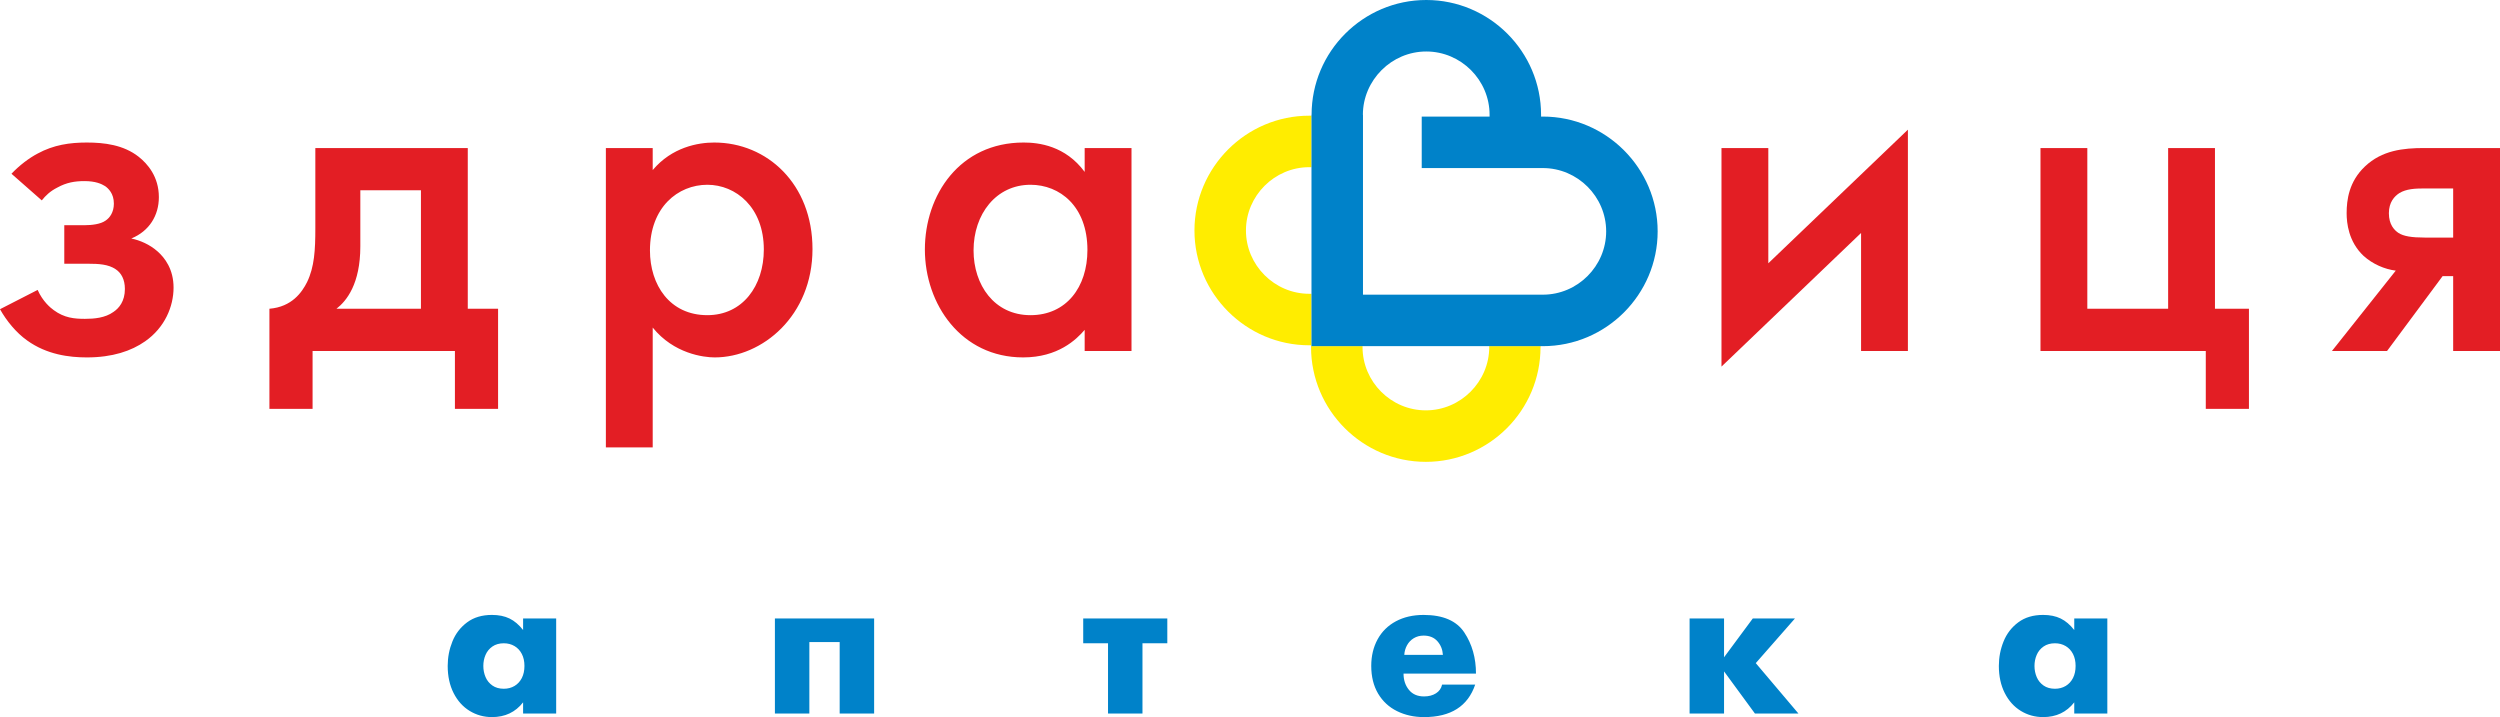 <?xml version="1.0" encoding="UTF-8"?>
<!DOCTYPE svg PUBLIC "-//W3C//DTD SVG 1.1//EN" "http://www.w3.org/Graphics/SVG/1.1/DTD/svg11.dtd">
<!-- Creator: CorelDRAW -->
<svg xmlns="http://www.w3.org/2000/svg" xml:space="preserve" width="145.649" height="41.778" version="1.1" style="shape-rendering:geometricPrecision; text-rendering:geometricPrecision; image-rendering:optimizeQuality; fill-rule:evenodd; clip-rule:evenodd"
viewBox="0 0 14251.2 4087.83"
 xmlns:xlink="http://www.w3.org/1999/xlink"
 xmlns:xodm="http://www.corel.com/coreldraw/odm/2003">
 <defs>
  <style type="text/css">
   <![CDATA[
    .fil0 {fill:#FFED00;fill-rule:nonzero}
    .fil3 {fill:#E31E24;fill-rule:nonzero}
    .fil1 {fill:#0082C9;fill-rule:nonzero}
    .fil2 {fill:#0082C9;fill-rule:nonzero}
   ]]>
  </style>
 </defs>
 <g id="Layer_x0020_1">
  <g id="_2260579796816">
   <path class="fil0" d="M7767.12 1973.28l0 5.1c0,99.06 40.65,189.26 106.11,254.72 65.47,65.48 155.63,106.14 254.67,106.14 99.14,0 189.31,-40.65 254.77,-106.1 65.84,-65.84 106.71,-156.08 106.71,-254.76l-0.57 0 0 -5.1 293.52 0 0 5.1 -0.58 0c-0.03,180.47 -73.39,344.13 -191.55,462.3 -118.51,118.51 -282.12,192.09 -462.23,192.09 -180.15,0 -343.77,-73.61 -462.29,-192.13 -118.5,-118.53 -192.09,-282.17 -192.09,-462.26l0 -10.12 -10.19 0c-180.01,0 -343.67,-73.63 -462.23,-192.19 -118.54,-118.53 -192.16,-282.14 -192.16,-462.23 0,-180.06 73.62,-343.7 192.14,-462.25 118.55,-118.53 282.19,-192.12 462.25,-192.12l12.7 0 0 293.52 -12.7 0c-99.03,0 -189.24,40.66 -254.71,106.13 -65.47,65.48 -106.15,155.66 -106.15,254.71 0,99.04 40.68,189.22 106.16,254.69 65.52,65.51 155.72,106.2 254.7,106.2l12.7 0 0 298.54 291 0z"/>
   <path class="fil1" d="M2981.89 3591.63l0 -66.04 188.54 0 0 542.04 -188.54 0 0 -63.97c-43.59,56.11 -102.88,84.18 -177.5,84.18 -46.19,0 -88.65,-11.79 -127.19,-35.34 -38.52,-23.58 -69.01,-57.43 -91.46,-101.75 -22.45,-44.34 -33.67,-95.76 -33.67,-154.69 0,-48.82 8.98,-95.2 26.94,-139.54 17.77,-44.32 45.82,-80.61 83.8,-108.84 37.96,-28.25 85.1,-42.28 141.58,-42.28 38.53,0 71.82,6.73 100.07,20.39 28.06,13.65 53.86,35.54 77.44,65.84zm-109.98 334.61c22.99,0 43.39,-5.42 61.35,-16.1 17.76,-10.66 31.6,-25.8 41.52,-45.25 9.91,-19.63 14.78,-42.46 14.78,-68.83 0,-26.01 -4.87,-48.63 -14.78,-67.9 -9.91,-19.45 -23.76,-34.42 -41.52,-45.08 -17.95,-10.66 -38.36,-16.1 -61.35,-16.1 -25.64,0 -47.33,6.18 -64.9,18.35 -17.77,12.33 -30.86,28.24 -39.29,48.06 -8.41,19.64 -12.52,40.58 -12.52,62.66 0,22.81 4.3,44.14 12.72,63.78 8.41,19.83 21.5,35.72 39.09,48.06 17.39,12.17 39.09,18.34 64.9,18.34zm1545.41 -400.64l565.61 0 0 542.04 -196.39 0 0 -407.37 -172.83 0 0 407.37 -196.4 0 0 -542.04zm1898.92 542.04l0 -400.64 -141.4 0 0 -141.4 479.37 0 0 141.4 -141.58 0 0 400.64 -196.39 0zm2093.05 -164.97c-41.89,123.44 -139.15,185.17 -291.78,185.17 -56.67,0 -107.91,-11.41 -153.74,-34.05 -45.83,-22.62 -81.74,-55.91 -107.93,-99.87 -25.98,-44.14 -39.08,-96.69 -39.08,-157.86 0,-56.68 11.97,-106.99 36.1,-151.31 24.14,-44.34 58.91,-78.56 103.99,-102.88 45.27,-24.31 98,-36.48 158.24,-36.48 110.91,0 188.35,33.48 232.49,100.45 44.14,66.77 66.2,144.94 66.2,233.97l-412.98 0c0,36.29 10.11,67.15 30.5,92.41 20.38,25.25 49.19,37.77 86.21,37.77 27.12,0 49.76,-5.98 68.27,-17.75 18.52,-11.79 30.13,-28.25 34.79,-49.58l188.72 0zm-404.18 -169.45l220.14 0c-1.86,-30.3 -12.15,-56.29 -31.24,-77.81 -19.07,-21.52 -45.25,-32.17 -78.92,-32.17 -20.95,0 -39.65,5.06 -56.11,14.96 -16.28,9.91 -29,23.38 -38.35,40.22 -9.17,16.82 -14.41,34.96 -15.53,54.79zm1626.39 334.42l0 -542.04 196.4 0 0 221.27 163.84 -221.27 240.34 0 -223.33 254.57 243.35 287.47 -248.02 0 -176.18 -240.33 0 240.33 -196.4 0zm2192.76 -476l0 -66.04 188.53 0 0 542.04 -188.53 0 0 -63.97c-43.59,56.11 -102.89,84.18 -177.51,84.18 -46.18,0 -88.65,-11.79 -127.18,-35.34 -38.52,-23.58 -69.02,-57.43 -91.47,-101.75 -22.44,-44.34 -33.66,-95.76 -33.66,-154.69 0,-48.82 8.97,-95.2 26.93,-139.54 17.78,-44.32 45.82,-80.61 83.8,-108.84 37.97,-28.25 85.11,-42.28 141.58,-42.28 38.54,0 71.82,6.73 100.07,20.39 28.06,13.65 53.86,35.54 77.45,65.84zm-109.98 334.61c22.99,0 43.39,-5.42 61.35,-16.1 17.76,-10.66 31.6,-25.8 41.52,-45.25 9.9,-19.63 14.77,-42.46 14.77,-68.83 0,-26.01 -4.87,-48.63 -14.77,-67.9 -9.91,-19.45 -23.76,-34.42 -41.52,-45.08 -17.95,-10.66 -38.36,-16.1 -61.35,-16.1 -25.64,0 -47.33,6.18 -64.91,18.35 -17.77,12.33 -30.85,28.24 -39.29,48.06 -8.41,19.64 -12.51,40.58 -12.51,62.66 0,22.81 4.29,44.14 12.72,63.78 8.41,19.83 21.5,35.72 39.08,48.06 17.4,12.17 39.09,18.34 64.91,18.34z"/>
   <path class="fil2" d="M8491.34 664.5l0 -10.14c0,-99.05 -40.65,-189.25 -106.11,-254.72 -65.47,-65.47 -155.63,-106.13 -254.67,-106.13 -99.14,0 -189.31,40.65 -254.77,106.09 -65.83,65.84 -106.7,156.08 -106.71,254.76l0.58 0 0 1025.4 1025.39 0c99.04,0 189.24,-40.67 254.71,-106.15 65.47,-65.48 106.15,-155.66 106.15,-254.71 0,-99.03 -40.68,-189.21 -106.16,-254.68 -65.51,-65.52 -155.71,-106.2 -254.7,-106.2l-690.59 0 0 -293.51 386.89 0zm293.52 -10.14l0 10.14 10.18 0c180.02,0 343.68,73.62 462.24,192.18 118.52,118.52 192.15,282.14 192.15,462.22 0,180.06 -73.61,343.71 -192.14,462.25 -118.53,118.54 -282.19,192.13 -462.25,192.13l-1318.91 0 0 -1318.91 0.58 0c0.02,-180.47 73.38,-344.12 191.54,-462.29 118.52,-118.52 282.13,-192.09 462.24,-192.09 180.15,0 343.77,73.61 462.28,192.12 118.51,118.53 192.1,282.18 192.1,462.26z"/>
   <path class="fil3" d="M238.18 1142.25c20.94,-26.17 47.11,-52.35 88.99,-73.29 52.35,-28.79 99.47,-36.64 154.43,-36.64 62.82,0 96.85,15.7 117.79,28.8 18.32,13.08 49.73,41.88 49.73,99.46 0,49.73 -23.55,81.14 -47.11,96.85 -28.79,20.94 -81.13,26.17 -115.17,26.17l-120.4 0 0 219.86 138.73 0c54.96,0 112.54,2.62 154.42,31.41 31.42,20.94 52.36,57.58 52.36,112.55 0,70.66 -34.03,109.93 -65.44,130.87 -47.11,34.03 -109.93,39.27 -162.28,39.27 -60.2,0 -117.79,-5.23 -177.99,-49.74 -18.32,-13.08 -62.82,-49.74 -91.6,-115.17l-214.64 109.93c36.64,65.44 91.61,133.49 154.43,177.98 112.55,81.14 240.8,96.85 340.27,96.85 146.57,0 253.89,-36.64 332.41,-91.61 112.54,-78.52 162.28,-198.92 162.28,-306.24 0,-104.7 -49.74,-170.14 -91.61,-206.78 -44.49,-39.26 -99.46,-62.82 -149.19,-73.29 102.07,-41.88 157.04,-130.87 157.04,-235.57 0,-117.79 -65.44,-191.07 -115.17,-230.34 -86.38,-68.05 -196.31,-81.13 -295.77,-81.13 -96.85,0 -188.46,13.08 -280.07,62.82 -49.74,26.17 -104.71,68.05 -149.2,115.17l172.75 151.81zm1559.37 -298.38l0 458.05c0,123.02 -5.23,219.87 -47.12,306.24 -28.79,57.58 -86.37,141.35 -214.63,151.82l0 570.6 246.03 0 0 -329.8 811.41 0 0 329.8 246.04 0 0 -570.6 -172.76 0 0 -916.11 -868.98 0zm602.01 916.11l-481.61 0c57.58,-44.5 136.1,-141.35 136.1,-355.98l0 -319.33 345.51 0 0 675.31zm1321.18 -916.11l-266.98 0 0 1706.57 266.98 0 0 -683.15c120.4,149.2 290.54,170.14 353.35,170.14 272.22,0 557.52,-238.19 557.52,-617.71 0,-371.68 -259.13,-607.25 -560.14,-607.25 -91.6,0 -240.8,26.17 -350.73,157.04l0 -125.63zm311.47 209.39c162.28,0 321.94,128.26 321.94,369.06 0,206.78 -120.4,374.3 -321.94,374.3 -214.63,0 -327.18,-172.76 -327.18,-369.07 0,-246.03 159.67,-374.29 327.18,-374.29zm2150.91 -209.39l0 136.1c-109.93,-149.2 -261.75,-167.51 -348.12,-167.51 -363.82,0 -562.75,298.38 -562.75,609.86 0,311.47 206.78,615.1 560.13,615.1 198.93,0 303.63,-102.08 350.74,-157.04l0 120.4 266.97 0 0 -1156.91 -266.97 0zm-308.86 209.39c167.52,0 324.57,123.02 324.57,371.68 0,212.01 -120.4,371.68 -324.57,371.68 -206.78,0 -324.56,-172.76 -324.56,-369.07 0,-206.77 128.25,-374.29 324.56,-374.29z"/>
   <path class="fil3" d="M9813.27 843.87l0 1245.9 795.71 -761.68 0 672.68 266.97 0 0 -1261.6 -795.7 761.68 0 -656.98 -266.98 0zm1818.5 1156.91l942.28 0 0 329.8 246.04 0 0 -570.6 -193.7 0 0 -916.11 -266.97 0 0 916.11 -460.67 0 0 -916.11 -266.98 0 0 1156.91zm1661.45 0l314.1 0 316.71 -426.64 60.2 0 0 426.64 266.98 0 0 -1156.91 -431.87 0c-120.41,0 -240.81,13.08 -337.66,104.7 -91.6,86.38 -104.7,191.07 -104.7,266.97 0,54.97 10.47,162.29 96.85,243.42 52.35,47.12 120.4,75.91 183.22,83.77l-363.82 458.05zm691 -646.51l-162.28 0c-75.91,0 -120.4,-7.85 -149.2,-26.17 -23.55,-15.7 -54.96,-47.11 -54.96,-112.55 0,-62.82 31.41,-96.84 60.2,-115.17 39.27,-23.55 88.99,-26.17 141.35,-26.17l164.89 0 0 280.07z"/>
  </g>
 </g>
</svg>
